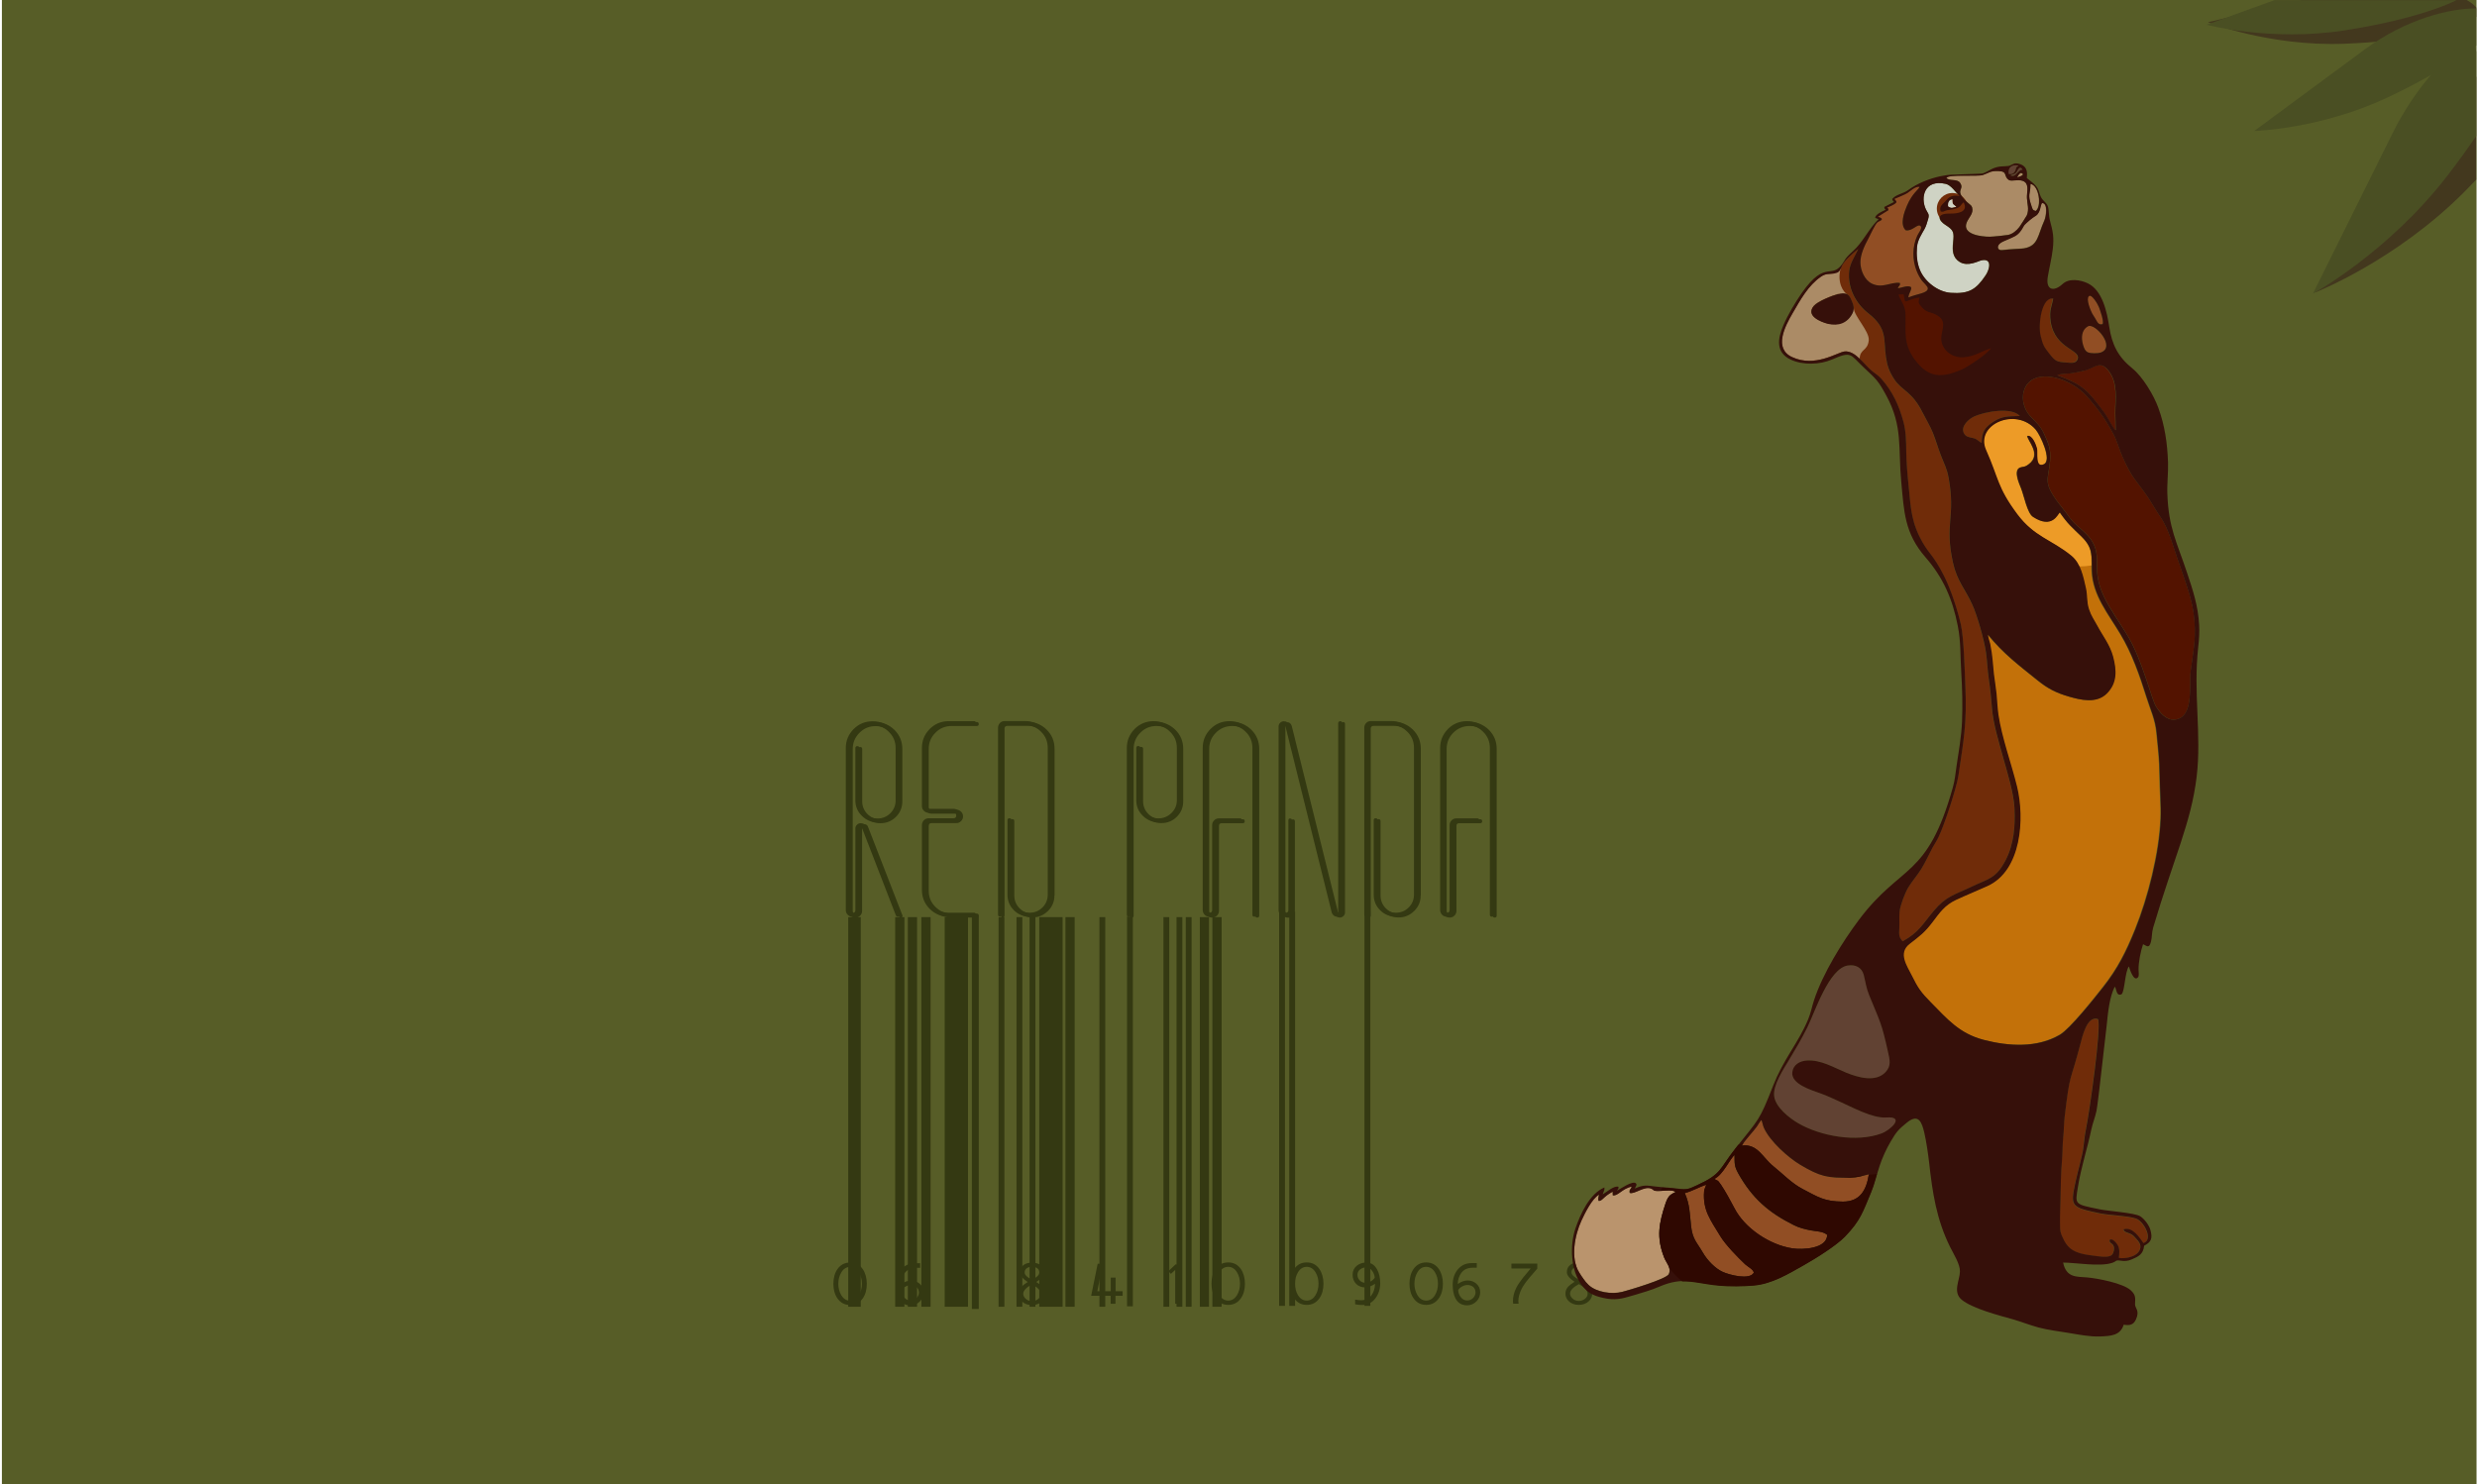<?xml version="1.0" encoding="UTF-8"?>
<!DOCTYPE svg PUBLIC "-//W3C//DTD SVG 1.1//EN" "http://www.w3.org/Graphics/SVG/1.1/DTD/svg11.dtd">
<!-- Creator: CorelDRAW X6 -->
<svg xmlns="http://www.w3.org/2000/svg" xml:space="preserve" width="225.213mm" height="134.959mm" version="1.1" style="shape-rendering:geometricPrecision; text-rendering:geometricPrecision; image-rendering:optimizeQuality; fill-rule:evenodd; clip-rule:evenodd"
viewBox="0 0 22521 13496"
 xmlns:xlink="http://www.w3.org/1999/xlink">
 <defs>
  <style type="text/css">
   <![CDATA[
    .fil13 {fill:#2F0801}
    .fil14 {fill:#343912}
    .fil12 {fill:#36100A}
    .fil15 {fill:#43381E}
    .fil16 {fill:#4A4F23}
    .fil7 {fill:#531300}
    .fil11 {fill:#571502}
    .fil0 {fill:#575D27}
    .fil2 {fill:#614233}
    .fil6 {fill:#702C09}
    .fil10 {fill:#914E24}
    .fil3 {fill:#AB8B66}
    .fil8 {fill:#BA946D}
    .fil4 {fill:#C37109}
    .fil9 {fill:#CFD3C4}
    .fil5 {fill:#ED9B27}
    .fil1 {fill:#343912;fill-rule:nonzero}
   ]]>
  </style>
 </defs>
 <g id="Слой_x0020_1">
  <g id="_917538960">
   <g id="_231431136">
    <rect class="fil0" x="17" width="22500" height="13500"/>
    <path class="fil1" d="M7881 11674c0,53 -12,98 -37,133 -28,40 -66,60 -115,60 -49,0 -87,-20 -115,-60 -25,-36 -37,-80 -37,-133 0,-53 12,-97 37,-133 28,-40 66,-60 115,-60 49,0 87,20 115,60 24,35 37,80 37,133zm-45 0c0,-39 -9,-74 -27,-103 -20,-33 -47,-50 -80,-50 -33,0 -60,16 -80,50 -18,30 -27,64 -27,103 0,39 9,74 27,104 20,33 47,50 80,50 33,0 60,-17 80,-50 18,-30 27,-64 27,-104zm561 78c0,32 -11,60 -34,83 -24,24 -52,36 -85,36 -49,0 -85,-22 -107,-65 -16,-32 -24,-73 -24,-123 0,-52 14,-97 43,-134 32,-41 75,-62 130,-62l46 0 0 42 -36 0c-47,0 -82,16 -106,49 -19,26 -30,59 -31,99 32,-22 62,-32 89,-32 30,0 57,9 79,28 24,21 36,47 36,79zm-43 -1c0,-20 -7,-36 -22,-48 -14,-11 -31,-17 -51,-17 -17,0 -33,5 -49,14 -16,9 -28,20 -35,33 1,24 9,45 23,63 16,21 36,31 59,31 21,0 39,-8 54,-23 14,-15 22,-33 22,-53l-1 0zm438 105l-47 0 0 -308 -39 36 -23 -24 65 -62 44 0 0 357 0 1zm713 -90c0,25 -10,48 -31,68 -23,22 -54,34 -91,34 -38,0 -68,-11 -91,-33 -20,-19 -31,-42 -31,-69 0,-25 9,-46 26,-65 9,-10 28,-24 57,-43 -46,-30 -70,-59 -70,-87 0,-30 11,-52 33,-68 19,-14 45,-21 76,-21 31,0 56,7 76,21 22,16 32,38 32,68 0,29 -23,58 -69,87 29,19 48,33 57,43 17,19 26,40 26,65zm-55 -195c0,-17 -7,-30 -22,-40 -13,-8 -27,-12 -45,-12 -17,0 -32,4 -45,12 -15,10 -22,23 -22,40 0,22 22,44 67,67 45,-23 67,-45 67,-67zm13 195c0,-29 -27,-58 -80,-87 -53,29 -80,58 -80,87 0,14 7,28 20,42 16,16 36,24 60,24 24,0 44,-8 60,-23 14,-13 20,-27 20,-42l0 -1zm743 17l-64 0 0 73 -44 0 0 -73 -177 0c18,-86 38,-183 59,-291l44 0c-8,51 -24,135 -47,250l122 0 0 -124 44 0 0 124 64 0 0 41 -1 0zm526 73l-47 0 0 -308 -39 36 -23 -24 65 -62 44 0 0 357 0 1zm587 -183c0,53 -12,98 -37,133 -28,40 -66,60 -115,60 -49,0 -87,-20 -115,-60 -25,-36 -37,-80 -37,-133 0,-53 12,-97 37,-133 28,-40 66,-60 115,-60 49,0 87,20 115,60 24,35 37,80 37,133zm-45 0c0,-39 -9,-74 -27,-103 -20,-33 -47,-50 -80,-50 -33,0 -60,16 -80,50 -18,30 -27,64 -27,103 0,39 9,74 27,104 20,33 47,50 80,50 33,0 60,-17 80,-50 18,-30 27,-64 27,-104zm759 0c0,53 -12,98 -37,133 -28,40 -66,60 -115,60 -49,0 -87,-20 -115,-60 -25,-36 -37,-80 -37,-133 0,-53 12,-97 37,-133 28,-40 66,-60 115,-60 49,0 87,20 115,60 24,35 37,80 37,133zm-45 0c0,-39 -9,-74 -27,-103 -20,-33 -47,-50 -80,-50 -33,0 -60,16 -80,50 -18,30 -27,64 -27,103 0,39 9,74 27,104 20,33 47,50 80,50 33,0 60,-17 80,-50 18,-30 27,-64 27,-104zm561 -4c0,52 -14,97 -42,135 -31,42 -71,63 -122,63 -23,0 -44,-2 -64,-6l0 -43c24,4 42,6 54,6 40,0 72,-15 95,-46 20,-27 31,-62 32,-104 -32,22 -62,33 -89,33 -34,0 -62,-11 -83,-32 -21,-22 -32,-49 -32,-83 0,-34 13,-61 38,-82 24,-19 52,-29 87,-29 43,0 76,22 99,65 18,34 27,75 27,123zm-50 -51c-1,-21 -9,-42 -23,-61 -15,-21 -33,-32 -53,-32 -21,0 -40,6 -55,17 -17,13 -26,29 -26,50 0,20 7,37 21,52 14,14 31,21 52,21 16,0 32,-5 48,-13 16,-9 28,-20 36,-33l0 -1zm620 55c0,53 -12,98 -37,133 -28,40 -66,60 -115,60 -49,0 -87,-20 -115,-60 -25,-36 -37,-80 -37,-133 0,-53 12,-97 37,-133 28,-40 66,-60 115,-60 49,0 87,20 115,60 24,35 37,80 37,133zm-45 0c0,-39 -9,-74 -27,-103 -20,-33 -47,-50 -80,-50 -33,0 -60,16 -80,50 -18,30 -27,64 -27,103 0,39 9,74 27,104 20,33 47,50 80,50 33,0 60,-17 80,-50 18,-30 27,-64 27,-104zm384 78c0,32 -11,60 -34,83 -24,24 -52,36 -85,36 -49,0 -85,-22 -107,-65 -16,-32 -24,-73 -24,-123 0,-52 14,-97 43,-134 32,-41 75,-62 130,-62l46 0 0 42 -36 0c-47,0 -82,16 -106,49 -19,26 -30,59 -31,99 32,-22 62,-32 89,-32 30,0 57,9 79,28 24,21 36,47 36,79zm-43 -1c0,-20 -7,-36 -22,-48 -14,-11 -31,-17 -51,-17 -17,0 -33,5 -49,14 -16,9 -28,20 -35,33 1,24 9,45 23,63 16,21 36,31 59,31 21,0 39,-8 54,-23 14,-15 22,-33 22,-53l-1 0zm563 -215c-24,28 -48,57 -73,85 -31,37 -54,69 -69,98 -20,39 -31,77 -31,114 0,9 1,16 2,23l-49 0c-1,-8 -2,-16 -2,-23 0,-39 9,-78 28,-117 14,-29 36,-61 64,-97 23,-28 46,-56 69,-83l-175 0 0 -44 235 0 0 44 1 0zm499 229c0,25 -10,48 -31,68 -23,22 -54,34 -91,34 -38,0 -68,-11 -91,-33 -20,-19 -31,-42 -31,-69 0,-25 9,-46 26,-65 9,-10 28,-24 57,-43 -46,-30 -70,-59 -70,-87 0,-30 11,-52 33,-68 19,-14 45,-21 76,-21 31,0 56,7 76,21 22,16 32,38 32,68 0,29 -23,58 -69,87 29,19 48,33 57,43 17,19 26,40 26,65zm-55 -195c0,-17 -7,-30 -22,-40 -13,-8 -27,-12 -45,-12 -17,0 -32,4 -45,12 -15,10 -22,23 -22,40 0,22 22,44 67,67 45,-23 67,-45 67,-67zm13 195c0,-29 -27,-58 -80,-87 -53,29 -80,58 -80,87 0,14 7,28 20,42 16,16 36,24 60,24 24,0 44,-8 60,-23 14,-13 20,-27 20,-42l0 -1z"/>
    <path class="fil2" d="M18275 1596c23,12 42,2 58,-16 35,-39 14,-15 54,-34 -23,-43 -40,-7 -53,15 -17,29 -36,22 -59,35z"/>
    <path class="fil3" d="M18338 1613c21,-4 45,-12 55,-27l-17 -15c-19,8 -30,25 -38,42z"/>
    <path class="fil4" d="M18073 5771l-1 1c-6,6 16,71 18,81 23,113 22,164 34,275 7,60 18,120 24,180 6,63 8,127 17,190 31,208 118,445 169,653 71,291 42,766 -270,906 -94,42 -192,82 -286,126 -102,47 -146,114 -211,200 -73,97 -118,128 -210,200 -108,84 -22,201 22,290 55,111 84,153 171,240 152,153 260,284 481,342 226,59 485,76 694,-46 95,-55 314,-332 391,-431 136,-172 212,-325 294,-528 116,-289 218,-690 231,-1003 5,-125 -8,-271 -9,-400 -1,-140 -14,-246 -28,-384 -12,-124 -54,-205 -90,-321 -63,-200 -132,-401 -241,-581 -108,-180 -248,-348 -257,-567 -6,-141 15,-208 -94,-315 -89,-87 -124,-113 -198,-220 -17,13 -67,156 -243,41 -53,-34 -82,-194 -108,-258 -19,-48 -81,-182 5,-195 32,-5 39,-8 65,-27 121,-89 -18,-219 -14,-257 45,-9 77,77 87,113 10,35 -19,182 63,145 79,-35 -34,-268 -73,-314 -181,-210 -557,-48 -453,184 115,259 100,337 284,584 154,207 309,229 491,377 88,72 109,193 133,297 16,69 6,122 28,191 21,64 43,89 73,145 51,96 118,177 146,285 33,123 41,240 -58,337 -94,93 -239,57 -342,27 -117,-34 -192,-72 -287,-149 -173,-140 -308,-240 -451,-415l3 1z"/>
    <path class="fil5" d="M19016 5143c-1,-108 3,-171 -93,-264 -89,-87 -124,-113 -198,-220 -17,13 -67,156 -243,41 -53,-34 -82,-194 -108,-258 -19,-48 -81,-182 5,-195 32,-5 39,-8 65,-27 121,-89 -18,-219 -14,-257 45,-9 77,77 87,113 10,35 -19,182 63,145 79,-35 -34,-268 -73,-314 -181,-210 -557,-48 -453,184 115,259 100,337 284,584 154,207 309,229 491,377 33,27 57,61 75,99 38,0 75,-3 111,-9l1 1z"/>
    <path class="fil6" d="M16713 2674c57,-16 93,-7 116,46 18,43 37,82 13,129 -44,87 -127,118 -223,95 -67,-16 -204,-72 -129,-162 36,-43 166,-93 222,-109l1 1zm585 5887c149,-82 181,-156 283,-277 113,-135 191,-146 340,-218 156,-75 227,-74 314,-244 76,-147 88,-311 80,-474 -7,-139 -64,-318 -102,-455 -41,-146 -91,-306 -103,-457 -7,-87 -14,-164 -27,-250 -13,-84 -15,-168 -27,-252 -15,-107 -79,-335 -124,-434 -66,-144 -139,-214 -176,-382 -79,-357 25,-413 -39,-768 -16,-88 -40,-127 -71,-208 -26,-68 -48,-140 -73,-206 -23,-59 -64,-127 -94,-185 -97,-194 -187,-195 -257,-301 -46,-69 -64,-121 -76,-204 -23,-160 18,-258 -161,-397 -116,-90 -190,-233 -173,-384 8,-74 53,-134 83,-201 -42,34 -125,105 -147,151 -20,43 -20,65 -74,73 -48,7 -75,-1 -118,29 -117,80 -189,214 -259,334 -67,115 -174,318 -4,397 211,98 415,-45 478,-51 100,-10 182,126 254,182 30,23 54,38 80,67 103,117 161,244 201,393 23,87 25,180 25,269 1,84 8,192 18,276 21,186 17,321 101,494 78,162 118,150 226,363 62,124 122,306 152,442 27,124 34,408 40,548 16,354 -16,503 -63,825 -16,111 -127,446 -180,556 -16,34 -38,64 -55,97 -37,68 -60,124 -102,193 -37,60 -88,117 -121,173 -29,49 -72,162 -77,218 -4,49 0,98 -2,147 -2,55 -8,81 32,123l-2 -2z"/>
    <path class="fil3" d="M16713 2674c8,-2 71,1 78,-1 -24,-12 -93,-98 -55,-234 -3,1 -60,47 -63,48 -48,7 -75,-1 -118,29 -117,80 -189,214 -259,334 -67,115 -174,318 -4,397 211,98 415,-45 478,-51 50,-5 96,27 138,67 3,-93 74,-70 83,-169 7,-81 -134,-220 -136,-291 -46,45 -163,158 -235,140 -67,-16 -204,-72 -129,-162 36,-43 166,-93 222,-109l0 2z"/>
    <path class="fil7" d="M18561 3426c-186,21 -213,235 -103,356 56,62 92,86 129,166 42,92 61,136 53,242 -14,184 -81,190 115,433 51,63 68,103 134,160 53,46 108,90 141,153 80,149 -17,242 100,489 57,119 153,249 222,367 129,221 212,570 251,632 37,58 95,127 170,120 179,-17 129,-319 145,-440 27,-207 56,-317 26,-534 -18,-132 -88,-326 -134,-455 -49,-136 -88,-303 -170,-419 -43,-61 -73,-120 -114,-180 -111,-161 -139,-162 -227,-361 -31,-70 -49,-144 -84,-210 -72,-133 -143,-233 -244,-345 -93,-103 -268,-190 -408,-174l-2 0z"/>
    <path class="fil2" d="M16800 8780c-171,28 -297,425 -367,564 -53,106 -105,194 -166,295 -51,85 -149,231 -135,330 13,99 136,197 218,245 204,119 532,177 758,93 82,-30 219,-158 44,-145 -127,9 -315,-95 -430,-147 -56,-25 -106,-49 -163,-70 -93,-33 -275,-89 -262,-195 8,-68 68,-101 131,-106 128,-9 245,64 358,110 106,43 269,92 359,-5 53,-57 38,-111 23,-179 -60,-271 -68,-264 -173,-522 -28,-69 -31,-116 -49,-184 -18,-67 -78,-94 -144,-84l-2 0z"/>
    <path class="fil8" d="M14663 10870l-1 -34c-88,46 -95,89 -129,83 -5,-26 1,-32 5,-56 -63,34 -129,169 -159,234 -62,135 -103,345 -21,474 26,41 49,79 85,113 73,68 213,87 306,63 52,-13 402,-117 423,-161 26,-57 -21,-100 -41,-149 -75,-187 -47,-317 12,-495 27,-82 58,-83 93,-104 -45,-26 -120,-6 -172,-8 -39,-2 -25,-9 -48,-20 -65,-31 -155,53 -199,37 -6,-34 8,-27 18,-57 -87,17 -126,90 -173,79l1 1z"/>
    <path class="fil6" d="M19179 11277c25,-19 61,27 74,48 21,34 14,78 10,116 69,11 201,-19 196,-109 -2,-33 -39,-67 -61,-90 -33,-35 -89,-26 -92,-61 82,-27 147,78 180,125 95,-29 5,-201 -70,-224 -88,-27 -230,-27 -328,-47 -267,-55 -266,-63 -218,-290 17,-82 62,-238 70,-303 7,-57 11,-110 23,-167 32,-155 144,-936 110,-1006 -101,-34 -143,162 -161,231 -94,360 -93,242 -142,659 -7,59 -6,124 -13,186 -8,70 -5,127 -10,194 -10,127 -13,255 -15,383 -1,64 -6,128 -4,193 2,84 -1,93 37,167 55,108 152,124 263,138 43,5 140,25 172,-7 16,-16 24,-55 17,-76 -11,-34 -42,-27 -38,-58l0 -2z"/>
    <path class="fil9" d="M17851 1840c-35,30 -22,44 -85,61 -23,6 -44,6 -66,11 -27,6 -30,18 -57,11 -18,-52 25,-69 52,-103 32,-40 69,-45 120,-37 -35,-35 -78,-100 -125,-111 -196,-44 -232,123 -181,232 17,37 35,41 21,86 -9,31 -16,62 -32,90 -30,54 -64,103 -70,167 -7,71 0,145 28,211 45,105 164,197 279,205 164,11 230,-28 318,-160 36,-53 62,-157 -38,-136 -28,6 -124,61 -198,15 -66,-41 -68,-106 -60,-176 10,-96 7,-112 -73,-163 -54,-34 -94,-104 46,-101 62,1 168,-11 122,-102l-1 0z"/>
    <path class="fil10" d="M17225 1809c9,22 58,28 -67,79 10,17 9,-4 12,23l-95 59c20,12 23,4 36,22 -11,22 -25,15 -42,31 -25,24 -62,110 -80,143 -35,65 -75,146 -74,222 1,71 38,159 104,191 98,48 170,-17 255,-6 5,26 -9,23 -19,48 35,-3 88,-30 119,-11 13,21 -19,53 -23,95 84,-35 177,-38 177,-83 0,-20 -42,-54 -56,-73 -18,-26 -34,-55 -46,-86 -40,-102 -40,-218 6,-320 10,-23 48,-65 31,-87 -29,-26 -72,49 -136,38 -56,-52 -15,-164 11,-223 50,-116 106,-145 115,-172 -38,-6 -79,36 -110,56 -22,14 -92,44 -119,54l1 0z"/>
    <path class="fil3" d="M17696 1616c24,34 98,6 125,46 40,59 -33,61 24,133 50,63 77,59 86,92 13,51 -27,87 -46,127 -58,119 136,139 206,138 31,0 134,-11 165,-16 43,-7 79,-39 105,-73 5,-6 65,-100 67,-105 23,-56 3,-105 1,-159 -2,-44 20,-112 -17,-143 -45,-38 -119,-2 -147,-20 -52,-33 -7,-79 -96,-81 -77,-2 -79,15 -141,36 -46,16 -306,-6 -329,24l-3 1z"/>
    <path class="fil6" d="M17894 1897c0,-78 -64,-142 -142,-142 -78,0 -142,64 -142,142 0,78 64,142 142,142 78,0 142,-64 142,-142z"/>
    <path class="fil10" d="M15586 10720c27,25 22,-2 60,55 36,52 94,158 122,213 92,180 319,334 527,365 90,13 315,4 316,-123 -40,-34 -100,-32 -150,-41 -52,-10 -104,-23 -152,-47 -233,-116 -381,-247 -507,-472 -37,-67 -32,-92 -33,-166 -41,32 -106,182 -184,217l1 -1z"/>
    <path class="fil7" d="M17244 2658c0,28 -51,119 -46,190 9,121 73,311 163,442 127,186 363,193 579,98 57,-25 153,-193 183,-241 -90,26 -143,73 -252,82 -89,7 -178,-46 -202,-132 -26,-94 67,-184 -42,-249 -67,-39 -95,-11 -158,-93 -21,-28 -12,-38 -6,-69 -79,8 -120,43 -131,32 -11,-13 -9,-43 -15,-62l-74 -11 1 13z"/>
    <path class="fil10" d="M15835 10418c144,-20 192,110 287,186 88,71 167,156 269,209 141,73 195,113 365,114 158,0 214,-106 236,-248 -66,14 -91,28 -165,30 -211,5 -279,-10 -459,-117 -110,-65 -275,-213 -330,-335 -11,-24 -14,-53 -23,-72 -16,16 -28,40 -41,59 -33,46 -103,118 -138,174l-1 0z"/>
    <path class="fil10" d="M15319 10849c46,104 45,186 57,298 13,125 53,149 109,246 38,66 111,143 181,174 59,26 243,77 281,6 -6,-31 -54,-52 -79,-76 -70,-66 -179,-178 -226,-256 -88,-146 -161,-235 -147,-408 2,-24 14,-37 18,-60 -63,20 -125,57 -192,76l-2 0z"/>
    <path class="fil11" d="M18704 3412c235,87 275,136 427,340 32,43 70,128 102,160 1,-50 -3,-103 -3,-154 0,-128 28,-273 -60,-386 -76,-99 -125,-30 -209,-5 -37,11 -87,20 -125,26 -43,7 -114,4 -133,18l1 1z"/>
    <path class="fil6" d="M18665 2715c-105,-21 -140,235 -115,338 20,80 26,97 78,161 58,71 68,75 162,82 31,2 77,9 93,-23 49,-97 -204,-92 -242,-352 -15,-104 13,-141 23,-206l1 0z"/>
    <path class="fil3" d="M18564 1846c-12,17 -13,55 -27,81 -17,32 -28,32 -55,51 -19,13 -41,33 -58,48 -30,28 -26,36 -47,65 -38,55 -73,62 -130,88 -20,9 -54,22 -69,37 -26,26 -16,63 27,57 72,-10 161,-10 198,-16 130,-23 123,-120 183,-252 17,-38 35,-161 -22,-160l0 1z"/>
    <path class="fil6" d="M18017 4027c1,-98 26,-138 105,-191 86,-57 144,-48 242,-53 -77,-85 -319,-39 -413,3 -50,22 -126,90 -97,152 16,35 50,37 83,45 43,10 58,40 81,44l-1 0z"/>
    <path class="fil10" d="M18984 2966c-61,33 -65,103 -46,168 8,26 19,59 47,70 26,10 85,10 111,2 148,-48 -51,-273 -111,-240l-1 0z"/>
    <path class="fil10" d="M19116 2946c12,-31 -22,-121 -34,-155 -9,-24 -68,-125 -92,-99 -27,29 14,126 30,156 12,24 26,39 38,63 13,25 29,45 58,34l0 1z"/>
    <path class="fil3" d="M18506 1919c60,-39 31,-236 -46,-247 -1,101 -30,90 9,200 10,29 6,37 38,46l-1 1z"/>
    <path class="fil2" d="M18261 1583c61,12 65,-46 68,-54 8,-20 10,-8 20,-23 -57,-10 -97,15 -88,77z"/>
    <path class="fil9" d="M17709 1876c31,23 44,13 78,4 -26,-28 -37,-14 -35,-69 -38,0 -46,33 -43,65z"/>
    <path class="fil12" d="M14663 10870c47,10 86,-62 173,-79 -10,30 -24,23 -18,57 44,16 134,-68 199,-37 24,11 9,18 48,20 52,2 127,-18 172,8 -35,21 -66,22 -93,104 -59,178 -87,308 -12,495 19,49 67,92 41,149 -21,45 -371,148 -423,161 -94,24 -234,5 -306,-63 -36,-34 -59,-72 -85,-113 -82,-129 -42,-339 21,-474 30,-65 96,-199 159,-234 -4,24 -10,30 -5,56 34,6 41,-37 129,-83l1 34 -1 -1zm657 -21c68,-18 130,-55 192,-76 -4,23 -16,36 -18,60 -14,173 59,262 147,408 47,78 156,190 226,256 26,24 73,45 79,76 -38,70 -222,20 -281,-6 -70,-31 -143,-108 -181,-174 -56,-97 -95,-121 -109,-246 -12,-112 -11,-195 -57,-298l2 0zm267 -129c79,-35 143,-185 184,-217 1,74 -4,99 33,166 126,225 274,356 507,472 48,24 99,37 152,47 50,10 111,8 150,41 -1,128 -226,137 -316,123 -208,-31 -435,-185 -527,-365 -28,-55 -86,-160 -122,-213 -38,-57 -33,-30 -60,-55l-1 1zm249 -302c35,-56 105,-128 138,-174 14,-19 25,-43 41,-59 9,19 12,48 23,72 55,122 220,269 330,335 180,107 248,122 459,117 74,-2 99,-16 165,-30 -22,142 -78,248 -236,248 -170,-1 -224,-41 -365,-114 -102,-53 -180,-138 -269,-209 -95,-76 -142,-207 -287,-186l1 0zm965 -1638c66,-11 126,16 144,84 18,69 21,115 49,184 105,258 113,251 173,522 15,68 30,122 -23,179 -90,97 -254,48 -359,5 -112,-46 -230,-119 -358,-110 -63,4 -123,38 -131,106 -13,107 169,162 262,195 58,21 108,45 163,70 115,51 303,156 430,147 175,-13 38,115 -44,145 -226,84 -554,26 -758,-93 -82,-48 -205,-145 -218,-245 -13,-100 84,-245 135,-330 61,-101 113,-189 166,-295 69,-139 196,-536 367,-564l2 0zm2380 2497c-4,31 27,24 38,58 7,21 -1,60 -17,76 -32,32 -129,12 -172,7 -111,-14 -208,-30 -263,-138 -38,-74 -36,-84 -37,-167 -1,-65 3,-128 4,-193 2,-128 4,-255 15,-383 5,-67 3,-123 10,-194 7,-62 6,-126 13,-186 49,-417 48,-300 142,-659 18,-68 60,-265 161,-231 34,70 -78,852 -110,1006 -12,57 -15,110 -23,167 -8,65 -53,222 -70,303 -48,227 -49,234 218,290 98,20 240,20 328,47 75,23 165,195 70,224 -33,-47 -98,-152 -180,-125 3,34 59,26 92,61 22,23 59,58 61,90 5,91 -127,121 -196,109 4,-38 10,-81 -10,-116 -13,-21 -49,-67 -74,-48l0 2zm-1106 -5506c143,175 278,276 451,415 95,77 170,115 287,149 104,30 248,66 342,-27 98,-97 90,-214 58,-337 -29,-108 -95,-189 -146,-285 -30,-56 -52,-82 -73,-145 -23,-69 -13,-122 -28,-191 -24,-104 -45,-225 -133,-297 -182,-148 -336,-170 -491,-377 -184,-247 -168,-325 -284,-584 -103,-232 273,-395 453,-184 39,45 151,279 73,314 -82,37 -53,-110 -63,-145 -10,-36 -42,-122 -87,-113 -4,38 135,168 14,257 -27,20 -33,22 -65,27 -86,13 -24,147 -5,195 26,64 55,224 108,258 176,115 225,-28 243,-41 74,107 109,133 198,220 109,108 88,175 94,315 9,219 149,387 257,567 109,180 178,381 241,581 36,116 78,196 90,321 13,138 27,244 28,384 1,129 14,275 9,400 -13,313 -114,714 -231,1003 -82,203 -158,356 -294,528 -78,98 -297,375 -391,431 -208,122 -467,105 -694,46 -221,-58 -329,-188 -481,-342 -87,-88 -117,-130 -171,-240 -44,-89 -130,-206 -22,-290 93,-72 137,-103 210,-200 65,-86 110,-152 211,-200 94,-44 192,-83 286,-126 312,-140 341,-615 270,-906 -51,-208 -138,-444 -169,-653 -9,-63 -11,-127 -17,-190 -6,-60 -17,-120 -24,-180 -12,-112 -11,-162 -34,-275 -2,-10 -24,-75 -18,-81l1 -1 -3 -1zm-56 -1744c-22,-4 -38,-35 -81,-44 -33,-7 -66,-10 -83,-45 -30,-63 47,-130 97,-152 95,-42 336,-88 413,-3 -98,5 -156,-4 -242,53 -79,52 -104,93 -105,191l1 0zm543 -601c141,-16 315,71 408,174 101,112 172,212 244,345 35,66 53,140 84,210 89,199 116,201 227,361 41,60 71,119 114,180 82,116 121,283 170,419 46,129 116,322 134,455 30,216 1,327 -26,534 -16,121 35,423 -145,440 -75,7 -134,-61 -170,-120 -39,-62 -122,-411 -251,-632 -69,-118 -166,-247 -222,-367 -117,-247 -20,-340 -100,-489 -34,-63 -89,-107 -141,-153 -66,-58 -83,-97 -134,-160 -195,-243 -129,-249 -115,-433 8,-106 -12,-150 -53,-242 -36,-80 -73,-104 -129,-166 -109,-121 -83,-335 103,-356l2 0zm144 -14c20,-14 90,-11 133,-18 38,-6 88,-16 125,-26 84,-24 132,-94 209,5 87,113 60,258 60,386 0,51 4,104 3,154 -32,-32 -70,-117 -102,-160 -152,-204 -192,-253 -427,-340l-1 -1zm280 -445c61,-33 260,192 111,240 -26,8 -86,8 -111,-2 -28,-10 -39,-43 -47,-70 -18,-64 -14,-135 46,-168l1 0zm132 -20c-29,11 -45,-9 -58,-34 -12,-24 -26,-40 -38,-63 -15,-30 -57,-128 -30,-156 25,-26 83,75 92,99 12,34 46,123 34,155l0 -1zm-450 -231c-10,65 -38,102 -23,206 37,259 291,255 242,352 -17,33 -63,26 -93,23 -94,-6 -105,-10 -162,-82 -51,-64 -58,-81 -78,-161 -26,-103 10,-359 115,-338l-1 0zm-1281 520c-88,-132 -54,-276 -63,-396 -5,-71 -62,-134 -61,-162l45 -2c6,19 4,49 15,62 12,11 51,-24 129,-32 -6,31 -15,42 6,69 62,81 90,53 156,93 108,64 15,154 41,249 24,87 111,139 199,132 107,-9 159,-56 248,-82 -29,48 -207,168 -263,192 -214,95 -328,64 -453,-122l1 -1zm-86 5326c-40,-42 -34,-68 -32,-123 2,-49 -2,-98 2,-147 5,-56 48,-169 77,-218 33,-56 84,-113 121,-173 42,-69 65,-124 102,-193 18,-33 39,-63 55,-97 53,-110 163,-445 180,-556 47,-322 79,-471 63,-825 -6,-140 -13,-424 -40,-548 -30,-135 -90,-318 -152,-442 -107,-213 -147,-201 -226,-363 -84,-173 -80,-308 -101,-494 -9,-84 -17,-191 -18,-276 -1,-89 -2,-182 -25,-269 -40,-149 -98,-276 -201,-393 -26,-29 -50,-44 -80,-67 -72,-55 -154,-192 -254,-182 -63,6 -267,150 -478,51 -170,-79 -63,-282 4,-397 70,-120 142,-254 259,-334 43,-30 70,-22 118,-29 54,-8 54,-30 74,-73 22,-47 105,-117 147,-151 -30,67 -75,127 -83,201 -16,150 58,294 173,384 178,139 138,237 161,397 12,82 30,134 76,204 70,106 160,107 257,301 29,58 70,126 94,185 26,66 47,138 73,206 31,80 55,119 71,208 64,356 -40,411 39,768 37,168 111,238 176,382 45,99 109,326 124,434 12,85 14,169 27,252 13,86 20,164 27,250 12,150 63,311 103,457 38,137 95,316 102,455 8,163 -4,327 -80,474 -88,171 -158,169 -314,244 -150,72 -227,83 -340,218 -102,121 -134,195 -283,277l2 2zm1265 -6715c57,-2 39,122 22,160 -61,132 -53,229 -183,252 -36,6 -125,6 -198,16 -43,6 -53,-31 -27,-57 15,-16 49,-28 69,-37 57,-26 93,-33 130,-88 20,-29 16,-38 47,-65 17,-16 40,-35 58,-48 27,-19 38,-19 55,-51 14,-25 15,-63 27,-81l0 -1zm-854 30c-3,-32 6,-64 43,-65 -2,56 8,41 35,69 -34,9 -46,19 -78,-4zm797 42c-31,-9 -27,-17 -38,-46 -38,-110 -10,-99 -9,-200 78,10 106,208 46,247l1 -1zm-655 -79c46,91 -60,103 -122,102 -140,-3 -99,67 -46,101 80,51 82,67 73,163 -7,71 -6,136 60,176 74,46 170,-9 198,-15 100,-21 74,83 38,136 -88,132 -154,171 -318,160 -114,-8 -234,-99 -279,-205 -28,-66 -34,-140 -28,-211 6,-65 40,-113 70,-167 15,-28 22,-60 32,-90 13,-45 -4,-50 -21,-86 -51,-108 -15,-276 181,-232 48,11 90,76 125,111 -51,-9 -88,-3 -120,37 -27,34 -70,51 -52,103 28,8 30,-5 57,-11 22,-5 44,-5 66,-11 63,-17 50,-31 85,-61l1 0zm-630 -31c27,-11 97,-40 119,-54 30,-20 71,-62 110,-56 -9,27 -66,56 -115,172 -25,59 -67,171 -11,223 63,11 107,-65 136,-38 17,21 -21,64 -31,87 -46,102 -46,218 -6,320 12,31 28,60 46,86 14,19 56,54 56,73 0,45 -93,48 -177,83 4,-42 36,-74 23,-95 -31,-18 -83,8 -119,11 10,-26 24,-22 19,-48 -85,-11 -157,53 -255,6 -66,-32 -103,-120 -104,-191 -1,-75 39,-157 74,-222 18,-33 55,-119 80,-143 17,-16 31,-9 42,-31 -13,-18 -17,-10 -36,-22l95 -59c-3,-28 -2,-7 -12,-23 125,-51 77,-57 67,-79l-1 0zm475 -193c23,-31 283,-9 329,-24 62,-21 64,-38 141,-36 90,2 44,47 96,81 28,18 102,-17 147,20 36,30 15,98 17,143 2,54 23,102 -1,159 -2,5 -62,99 -67,105 -26,33 -62,65 -105,73 -30,5 -134,16 -165,16 -70,1 -264,-19 -206,-138 19,-40 60,-76 46,-127 -9,-32 -36,-28 -86,-92 -57,-72 16,-74 -24,-133 -27,-40 -100,-12 -125,-46l3 -1zm642 -4c4,-10 11,-19 17,-27 9,-11 19,-17 34,-4l4 4c-10,15 -34,22 -55,27zm-63 -17c23,-14 42,-6 59,-35 12,-22 30,-58 53,-15 -12,-1 -19,-5 -54,34 -16,18 -35,28 -58,16zm-15 -13c-9,-62 31,-87 88,-77 -10,16 -12,4 -20,23 -4,8 -7,65 -68,54zm-1059 226c4,28 6,8 16,29l-88 45c4,28 1,6 12,26 -29,13 -92,40 -95,73l31 12c-84,84 -125,176 -201,259 -40,44 -79,66 -110,119 -115,196 -160,-32 -389,296 -58,84 -125,197 -165,290 -52,121 -73,247 66,313 110,52 265,47 376,-1 183,-80 162,-45 291,75 111,104 129,117 203,254 152,281 106,476 135,778 26,277 29,471 222,693 161,185 245,381 292,621 30,149 22,277 32,425 9,149 13,298 7,447 -6,139 -30,269 -50,405 -10,67 -15,130 -34,195 -233,832 -467,688 -853,1202 -151,201 -330,490 -409,733 -19,58 -30,119 -54,175 -45,107 -101,198 -161,296 -60,99 -113,194 -155,301 -129,330 -129,302 -342,572 -150,190 -122,231 -349,335 -74,34 -90,44 -174,33 -68,-9 -135,-11 -202,-19 -85,-10 -110,-19 -192,18 8,-21 23,-32 10,-47 -29,-29 -141,50 -173,67 10,-16 16,-17 15,-36 -40,-14 -111,50 -144,69 7,-28 18,-32 16,-63 -135,56 -219,242 -264,373 -52,152 -44,380 55,512 56,74 105,98 195,119 109,25 171,9 274,-22 77,-23 166,-48 239,-80 220,-95 326,-32 549,-12 97,9 214,7 311,-1 166,-14 313,-104 455,-184 103,-58 295,-177 375,-260 141,-147 161,-222 237,-403 32,-77 49,-159 76,-239 25,-75 60,-152 100,-220 53,-89 67,-107 147,-172 109,-89 137,0 159,91 19,82 34,188 44,272 30,274 67,518 191,768 31,63 91,155 89,223 -2,81 -68,186 16,256 95,79 339,143 462,177 81,23 156,54 239,76 88,23 181,34 272,49 91,15 194,36 286,32 95,-4 183,-7 214,-107 51,8 87,5 111,-47 38,-83 -9,-102 -8,-139 2,-56 9,-82 -38,-126 -70,-66 -307,-110 -400,-118 -87,-8 -187,7 -216,-135 117,1 331,39 442,4 50,-15 28,-29 81,-21 38,6 66,3 100,-11 65,-28 105,-47 114,-125 65,-34 78,-66 57,-143 -12,-44 -55,-101 -93,-125 -49,-31 -290,-47 -368,-63 -235,-48 -224,-42 -198,-205 28,-176 86,-349 122,-523 12,-57 37,-116 47,-170 10,-56 17,-130 25,-189l67 -583c10,-100 25,-268 75,-355 16,25 12,90 61,69 30,-32 29,-200 66,-253 7,22 45,147 84,98 11,-14 4,-49 4,-68 -1,-69 19,-167 41,-232 34,15 55,44 72,-23 11,-42 6,-80 20,-128 191,-644 345,-954 395,-1370 47,-388 -33,-764 15,-1185 7,-64 12,-129 8,-197 -10,-176 -56,-313 -111,-478 -94,-281 -166,-403 -178,-710 -4,-97 9,-192 6,-289 -6,-174 -29,-337 -89,-500 -40,-111 -142,-281 -234,-355 -131,-105 -187,-217 -212,-382 -20,-131 -61,-329 -195,-393 -66,-32 -170,-48 -228,6 -85,78 -156,52 -135,-67 14,-84 35,-163 45,-250 13,-106 1,-162 -26,-262 -12,-43 -7,-94 -19,-128 -12,-34 -46,-49 -63,-84 -20,-40 -13,-62 -46,-101 -23,-27 -54,-48 -82,-71 1,-27 19,-105 -69,-129 -42,-11 -51,0 -84,15 -17,8 -70,6 -96,10 -69,11 -89,38 -148,61 -12,5 -163,7 -193,9 -94,6 -91,-3 -193,17 -100,20 -216,67 -298,128 -39,29 -111,40 -138,75l-5 3z"/>
    <path class="fil13" d="M15099 10829c47,-3 103,-12 138,9 -35,21 -66,22 -93,104 -59,178 -87,308 -12,495 13,32 38,62 46,95 34,45 74,86 118,121 104,-3 198,27 336,39 97,9 214,7 311,-1 166,-14 313,-104 455,-184 103,-58 295,-177 375,-260 141,-147 161,-222 237,-403 23,-55 38,-112 55,-169 -24,3 -49,5 -74,8 -23,140 -79,244 -235,244 -170,-1 -224,-41 -365,-114 -102,-53 -180,-138 -269,-209 -95,-76 -142,-207 -287,-186 5,-8 11,-17 18,-26 -15,7 -31,13 -49,19 -8,11 -17,22 -26,33 -150,190 -122,231 -349,335 -74,34 -90,44 -174,33 -47,-6 -94,-9 -142,-13 -5,10 -10,20 -15,30l1 0zm1654 -120c67,-7 137,-15 205,-23 -43,11 -71,20 -131,22 -27,1 -52,1 -74,1zm-1433 140c68,-18 130,-55 192,-76 -4,23 -16,36 -18,60 -14,173 59,262 147,408 47,78 156,190 226,256 26,24 73,45 79,76 -38,70 -222,20 -281,-6 -70,-31 -143,-108 -181,-174 -56,-97 -95,-121 -109,-246 -12,-112 -11,-195 -57,-298l2 0zm267 -129c79,-35 143,-185 184,-217 1,74 -4,99 33,166 126,225 274,356 507,472 48,24 99,37 152,47 50,10 111,8 150,41 -1,128 -226,137 -316,123 -208,-31 -435,-185 -527,-365 -28,-55 -86,-160 -122,-213 -38,-57 -33,-30 -60,-55l-1 1z"/>
    <path class="fil12" d="M16713 2674c-56,15 -186,66 -222,109 -76,89 62,145 129,162 96,23 178,-7 223,-95 24,-47 5,-86 -13,-129 -23,-54 -59,-62 -116,-46l-1 -1z"/>
    <path class="fil1" d="M8205 8321c3,10 0,18 -10,23 -10,2 -18,-2 -23,-10l-310 -800 -3 -3c-2,0 -3,0 -4,-1 -1,-1 -2,-1 -4,-1 -8,0 -13,4 -13,13l0 742c0,17 -6,31 -18,43 -12,12 -26,18 -43,18 -17,0 -31,-6 -43,-18 -12,-12 -18,-26 -18,-43l0 -1473c0,-68 24,-125 71,-173 47,-47 105,-71 173,-71 68,0 125,24 173,71 47,47 71,105 71,173l0 475c0,56 -19,103 -58,142 -39,39 -86,58 -142,58 -54,0 -101,-19 -141,-58 -40,-39 -60,-86 -60,-142l0 -475c0,-12 6,-18 18,-18 12,0 18,6 18,18l0 475c0,46 16,85 48,117 32,32 71,48 117,48 46,0 85,-16 117,-48 32,-32 48,-71 48,-117l0 -475c0,-58 -20,-107 -61,-147 -41,-41 -90,-61 -147,-61 -58,0 -107,20 -147,61 -41,41 -61,90 -61,147l0 1473c0,17 8,25 25,25 17,0 25,-8 25,-25l0 -742c0,-14 5,-25 14,-34 9,-9 21,-14 34,-14 22,0 36,8 41,25l312 803 1 -1zm264 -922c-17,0 -31,-6 -43,-18 -12,-12 -18,-26 -18,-43l0 -528c0,-68 24,-125 71,-173 47,-47 105,-71 173,-71l229 0c12,0 18,6 18,18 0,12 -6,18 -18,18l-229 0c-58,0 -107,20 -147,61 -41,41 -61,90 -61,147l0 528c0,17 8,25 25,25l226 0c17,0 31,6 43,18 12,12 18,26 18,43 0,17 -6,31 -18,43 -12,12 -26,18 -43,18l-226 0c-17,0 -25,9 -25,28l0 587c0,58 20,107 61,147 41,41 90,61 147,61l229 0c12,0 18,6 18,18 0,12 -6,18 -18,18l-229 0c-68,0 -125,-24 -173,-71 -47,-47 -71,-105 -71,-173l0 -587c0,-19 6,-34 18,-46 12,-12 26,-18 43,-18l226 0c17,0 25,-8 25,-25 0,-17 -8,-25 -25,-25l-226 0zm1118 744c0,56 -20,103 -60,142 -40,39 -87,58 -141,58 -56,0 -103,-19 -142,-58 -39,-39 -58,-86 -58,-142l0 -676c0,-12 6,-18 18,-18 12,0 18,6 18,18l0 676c0,46 16,85 48,117 32,32 71,48 117,48 46,0 85,-16 117,-48 32,-32 48,-71 48,-117l0 -1334c0,-58 -20,-107 -61,-147 -41,-41 -90,-61 -147,-61l-183 0c-19,0 -28,8 -28,25l0 1699c0,12 -5,18 -15,18 -12,0 -18,-6 -18,-18l0 -1699c0,-17 6,-31 17,-43 11,-12 26,-18 44,-18l183 0c68,0 125,24 173,71 47,47 71,105 71,173l0 1334 -1 0zm927 -1577c68,0 125,24 173,71 47,47 71,105 71,173l0 475c0,56 -19,103 -58,142 -39,39 -86,58 -142,58 -54,0 -101,-19 -141,-58 -40,-39 -60,-86 -60,-142l0 -475c0,-12 6,-18 18,-18 12,0 18,6 18,18l0 475c0,46 16,85 48,117 32,32 71,48 117,48 46,0 85,-16 118,-48 33,-32 50,-71 50,-117l0 -475c0,-58 -20,-107 -61,-147 -41,-41 -91,-61 -150,-61 -58,0 -107,20 -147,61 -41,41 -61,90 -61,147l0 1516c0,12 -6,18 -18,18 -12,0 -18,-6 -18,-18l0 -1516c0,-68 24,-125 71,-173 47,-47 105,-71 173,-71l-1 0zm508 1778c-19,0 -33,-6 -44,-18 -11,-12 -17,-26 -17,-43l0 -1473c0,-68 24,-125 71,-173 47,-47 105,-71 173,-71 68,0 125,24 173,71 47,47 71,105 71,173l0 1516c0,12 -6,18 -18,18 -12,0 -18,-6 -18,-18l0 -1516c0,-58 -20,-107 -61,-147 -41,-41 -90,-61 -147,-61 -59,0 -109,20 -150,61 -41,41 -61,90 -61,147l0 1473c0,17 9,25 28,25 17,0 25,-8 25,-25l0 -772c0,-17 6,-31 18,-43 12,-12 26,-18 43,-18l191 0c12,0 18,6 18,18 0,12 -6,18 -18,18l-191 0c-17,0 -25,8 -25,25l0 772c0,17 -6,31 -18,43 -12,12 -26,18 -43,18zm1189 -1778c12,0 18,6 18,18l0 1712c0,14 -5,25 -14,34 -9,9 -21,14 -34,14 -10,0 -19,-3 -28,-10 -8,-7 -14,-15 -18,-25l-422 -1697c-2,-7 -6,-10 -13,-10 -8,0 -13,4 -13,13l0 1669c0,17 8,25 25,25 19,0 28,-8 28,-25l0 -815c0,-12 5,-18 15,-18 12,0 18,6 18,18l0 815c0,17 -6,31 -17,43 -11,12 -26,18 -44,18 -17,0 -31,-6 -43,-18 -12,-12 -18,-26 -18,-43l0 -1669c0,-14 5,-25 14,-34 9,-9 21,-14 34,-14 24,0 39,12 46,36l422 1699c2,5 6,8 13,8 8,0 13,-4 13,-13l0 -1712c0,-12 6,-18 18,-18l0 -1zm706 1577c0,56 -20,103 -60,142 -40,39 -87,58 -141,58 -56,0 -103,-19 -142,-58 -39,-39 -58,-86 -58,-142l0 -676c0,-12 6,-18 18,-18 12,0 18,6 18,18l0 676c0,46 16,85 48,117 32,32 71,48 117,48 46,0 85,-16 117,-48 32,-32 48,-71 48,-117l0 -1334c0,-58 -20,-107 -61,-147 -41,-41 -90,-61 -147,-61l-183 0c-19,0 -28,8 -28,25l0 1699c0,12 -5,18 -15,18 -12,0 -18,-6 -18,-18l0 -1699c0,-17 6,-31 17,-43 11,-12 26,-18 44,-18l183 0c68,0 125,24 173,71 47,47 71,105 71,173l0 1334 -1 0zm264 201c-19,0 -33,-6 -44,-18 -11,-12 -17,-26 -17,-43l0 -1473c0,-68 24,-125 71,-173 47,-47 105,-71 173,-71 68,0 125,24 173,71 47,47 71,105 71,173l0 1516c0,12 -6,18 -18,18 -12,0 -18,-6 -18,-18l0 -1516c0,-58 -20,-107 -61,-147 -41,-41 -90,-61 -147,-61 -59,0 -109,20 -150,61 -41,41 -61,90 -61,147l0 1473c0,17 9,25 28,25 17,0 25,-8 25,-25l0 -772c0,-17 6,-31 18,-43 12,-12 26,-18 43,-18l191 0c12,0 18,6 18,18 0,12 -6,18 -18,18l-191 0c-17,0 -25,8 -25,25l0 772c0,17 -6,31 -18,43 -12,12 -26,18 -43,18z"/>
    <path class="fil1" d="M8179 8313c3,10 0,18 -10,23 -10,2 -18,-2 -23,-10l-310 -800 -3 -3c-2,0 -3,0 -4,-1 -1,-1 -2,-1 -4,-1 -8,0 -13,4 -13,13l0 742c0,17 -6,31 -18,43 -12,12 -26,18 -43,18 -17,0 -31,-6 -43,-18 -12,-12 -18,-26 -18,-43l0 -1473c0,-68 24,-125 71,-173 47,-47 105,-71 173,-71 68,0 125,24 173,71 47,47 71,105 71,173l0 475c0,56 -19,103 -58,142 -39,39 -86,58 -142,58 -54,0 -101,-19 -141,-58 -40,-39 -60,-86 -60,-142l0 -475c0,-12 6,-18 18,-18 12,0 18,6 18,18l0 475c0,46 16,85 48,117 32,32 71,48 117,48 46,0 85,-16 117,-48 32,-32 48,-71 48,-117l0 -475c0,-58 -20,-107 -61,-147 -41,-41 -90,-61 -147,-61 -58,0 -107,20 -147,61 -41,41 -61,90 -61,147l0 1473c0,17 8,25 25,25 17,0 25,-8 25,-25l0 -742c0,-14 5,-25 14,-34 9,-9 21,-14 34,-14 22,0 36,8 41,25l312 803 1 -1zm264 -922c-17,0 -31,-6 -43,-18 -12,-12 -18,-26 -18,-43l0 -528c0,-68 24,-125 71,-173 47,-47 105,-71 173,-71l229 0c12,0 18,6 18,18 0,12 -6,18 -18,18l-229 0c-58,0 -107,20 -147,61 -41,41 -61,90 -61,147l0 528c0,17 8,25 25,25l226 0c17,0 31,6 43,18 12,12 18,26 18,43 0,17 -6,31 -18,43 -12,12 -26,18 -43,18l-226 0c-17,0 -25,9 -25,28l0 587c0,58 20,107 61,147 41,41 90,61 147,61l229 0c12,0 18,6 18,18 0,12 -6,18 -18,18l-229 0c-68,0 -125,-24 -173,-71 -47,-47 -71,-105 -71,-173l0 -587c0,-19 6,-34 18,-46 12,-12 26,-18 43,-18l226 0c17,0 25,-8 25,-25 0,-17 -8,-25 -25,-25l-226 0zm1118 744c0,56 -20,103 -60,142 -40,39 -87,58 -141,58 -56,0 -103,-19 -142,-58 -39,-39 -58,-86 -58,-142l0 -676c0,-12 6,-18 18,-18 12,0 18,6 18,18l0 676c0,46 16,85 48,117 32,32 71,48 117,48 46,0 85,-16 117,-48 32,-32 48,-71 48,-117l0 -1334c0,-58 -20,-107 -61,-147 -41,-41 -90,-61 -147,-61l-183 0c-19,0 -28,8 -28,25l0 1699c0,12 -5,18 -15,18 -12,0 -18,-6 -18,-18l0 -1699c0,-17 6,-31 17,-43 11,-12 26,-18 44,-18l183 0c68,0 125,24 173,71 47,47 71,105 71,173l0 1334 -1 0zm927 -1577c68,0 125,24 173,71 47,47 71,105 71,173l0 475c0,56 -19,103 -58,142 -39,39 -86,58 -142,58 -54,0 -101,-19 -141,-58 -40,-39 -60,-86 -60,-142l0 -475c0,-12 6,-18 18,-18 12,0 18,6 18,18l0 475c0,46 16,85 48,117 32,32 71,48 117,48 46,0 85,-16 118,-48 33,-32 50,-71 50,-117l0 -475c0,-58 -20,-107 -61,-147 -41,-41 -91,-61 -150,-61 -58,0 -107,20 -147,61 -41,41 -61,90 -61,147l0 1516c0,12 -6,18 -18,18 -12,0 -18,-6 -18,-18l0 -1516c0,-68 24,-125 71,-173 47,-47 105,-71 173,-71l-1 0zm508 1778c-19,0 -33,-6 -44,-18 -11,-12 -17,-26 -17,-43l0 -1473c0,-68 24,-125 71,-173 47,-47 105,-71 173,-71 68,0 125,24 173,71 47,47 71,105 71,173l0 1516c0,12 -6,18 -18,18 -12,0 -18,-6 -18,-18l0 -1516c0,-58 -20,-107 -61,-147 -41,-41 -90,-61 -147,-61 -59,0 -109,20 -150,61 -41,41 -61,90 -61,147l0 1473c0,17 9,25 28,25 17,0 25,-8 25,-25l0 -772c0,-17 6,-31 18,-43 12,-12 26,-18 43,-18l191 0c12,0 18,6 18,18 0,12 -6,18 -18,18l-191 0c-17,0 -25,8 -25,25l0 772c0,17 -6,31 -18,43 -12,12 -26,18 -43,18zm1189 -1778c12,0 18,6 18,18l0 1712c0,14 -5,25 -14,34 -9,9 -21,14 -34,14 -10,0 -19,-3 -28,-10 -8,-7 -14,-15 -18,-25l-422 -1697c-2,-7 -6,-10 -13,-10 -8,0 -13,4 -13,13l0 1669c0,17 8,25 25,25 19,0 28,-8 28,-25l0 -815c0,-12 5,-18 15,-18 12,0 18,6 18,18l0 815c0,17 -6,31 -17,43 -11,12 -26,18 -44,18 -17,0 -31,-6 -43,-18 -12,-12 -18,-26 -18,-43l0 -1669c0,-14 5,-25 14,-34 9,-9 21,-14 34,-14 24,0 39,12 46,36l422 1699c2,5 6,8 13,8 8,0 13,-4 13,-13l0 -1712c0,-12 6,-18 18,-18l0 -1zm706 1577c0,56 -20,103 -60,142 -40,39 -87,58 -141,58 -56,0 -103,-19 -142,-58 -39,-39 -58,-86 -58,-142l0 -676c0,-12 6,-18 18,-18 12,0 18,6 18,18l0 676c0,46 16,85 48,117 32,32 71,48 117,48 46,0 85,-16 117,-48 32,-32 48,-71 48,-117l0 -1334c0,-58 -20,-107 -61,-147 -41,-41 -90,-61 -147,-61l-183 0c-19,0 -28,8 -28,25l0 1699c0,12 -5,18 -15,18 -12,0 -18,-6 -18,-18l0 -1699c0,-17 6,-31 17,-43 11,-12 26,-18 44,-18l183 0c68,0 125,24 173,71 47,47 71,105 71,173l0 1334 -1 0zm264 201c-19,0 -33,-6 -44,-18 -11,-12 -17,-26 -17,-43l0 -1473c0,-68 24,-125 71,-173 47,-47 105,-71 173,-71 68,0 125,24 173,71 47,47 71,105 71,173l0 1516c0,12 -6,18 -18,18 -12,0 -18,-6 -18,-18l0 -1516c0,-58 -20,-107 -61,-147 -41,-41 -90,-61 -147,-61 -59,0 -109,20 -150,61 -41,41 -61,90 -61,147l0 1473c0,17 9,25 28,25 17,0 25,-8 25,-25l0 -772c0,-17 6,-31 18,-43 12,-12 26,-18 43,-18l191 0c12,0 18,6 18,18 0,12 -6,18 -18,18l-191 0c-17,0 -25,8 -25,25l0 772c0,17 -6,31 -18,43 -12,12 -26,18 -43,18z"/>
    <polygon class="fil14" points="7712,8340 7826,8340 7826,11883 7712,11883 "/>
    <polygon class="fil14" points="8139,8340 8223,8340 8223,11883 8139,11883 "/>
    <polygon class="fil14" points="8254,8340 8338,8340 8338,11883 8254,11883 "/>
    <polygon class="fil14" points="8377,8340 8461,8340 8461,11883 8377,11883 "/>
    <polygon class="fil14" points="8589,8340 8801,8340 8801,11883 8589,11883 "/>
    <polygon class="fil14" points="8836,8328 8899,8328 8899,11903 8836,11903 "/>
    <polygon class="fil14" points="9079,8340 9132,8340 9132,11883 9079,11883 "/>
    <polygon class="fil14" points="9242,8340 9295,8340 9295,11883 9242,11883 "/>
    <polygon class="fil14" points="9361,8340 9414,8340 9414,11883 9361,11883 "/>
    <polygon class="fil14" points="9449,8340 9661,8340 9661,11883 9449,11883 "/>
    <polygon class="fil14" points="9687,8340 9771,8340 9771,11883 9687,11883 "/>
    <polygon class="fil14" points="9996,8340 10049,8340 10049,11883 9996,11883 "/>
    <polygon class="fil14" points="10247,8335 10300,8335 10300,11879 10247,11879 "/>
    <polygon class="fil14" points="10909,8340 10992,8340 10992,11883 10909,11883 "/>
    <polygon class="fil14" points="11023,8340 11107,8340 11107,11883 11023,11883 "/>
    <polygon class="fil14" points="10578,8340 10631,8340 10631,11883 10578,11883 "/>
    <polygon class="fil14" points="10697,8340 10750,8340 10750,11883 10697,11883 "/>
    <polygon class="fil14" points="10781,8340 10834,8340 10834,11883 10781,11883 "/>
    <polygon class="fil14" points="11630,8290 11683,8290 11683,11875 11630,11875 "/>
    <polygon class="fil14" points="11722,8290 11775,8290 11775,11875 11722,11875 "/>
    <polygon class="fil14" points="12406,8290 12459,8290 12459,11875 12406,11875 "/>
    <path class="fil15" d="M20927 1l-852 201c0,0 559,221 1237,196 604,-23 1104,-128 1202,-245l0 -85c-17,-22 -46,-45 -86,-68l-1502 0 1 1z"/>
    <path class="fil16" d="M21504 447l-1008 744c0,0 601,-16 1215,-306 335,-158 621,-329 803,-471l0 -337c-237,-3 -638,96 -1010,370z"/>
    <path class="fil15" d="M21957 1301l-906 1358c0,0 729,-286 1353,-912 38,-38 74,-75 110,-113l0 -936c-192,150 -389,351 -558,604l1 -1z"/>
    <path class="fil16" d="M21755 1209l-726 1462c0,0 687,-376 1226,-1077 93,-121 180,-241 259,-357l0 -765 -25 -157c-246,182 -531,485 -735,895l1 -1z"/>
    <path class="fil16" d="M20680 1l-618 224c0,0 581,155 1252,52 440,-68 818,-174 1021,-276l-1654 0 -1 0z"/>
   </g>
  </g>
 </g>
</svg>
